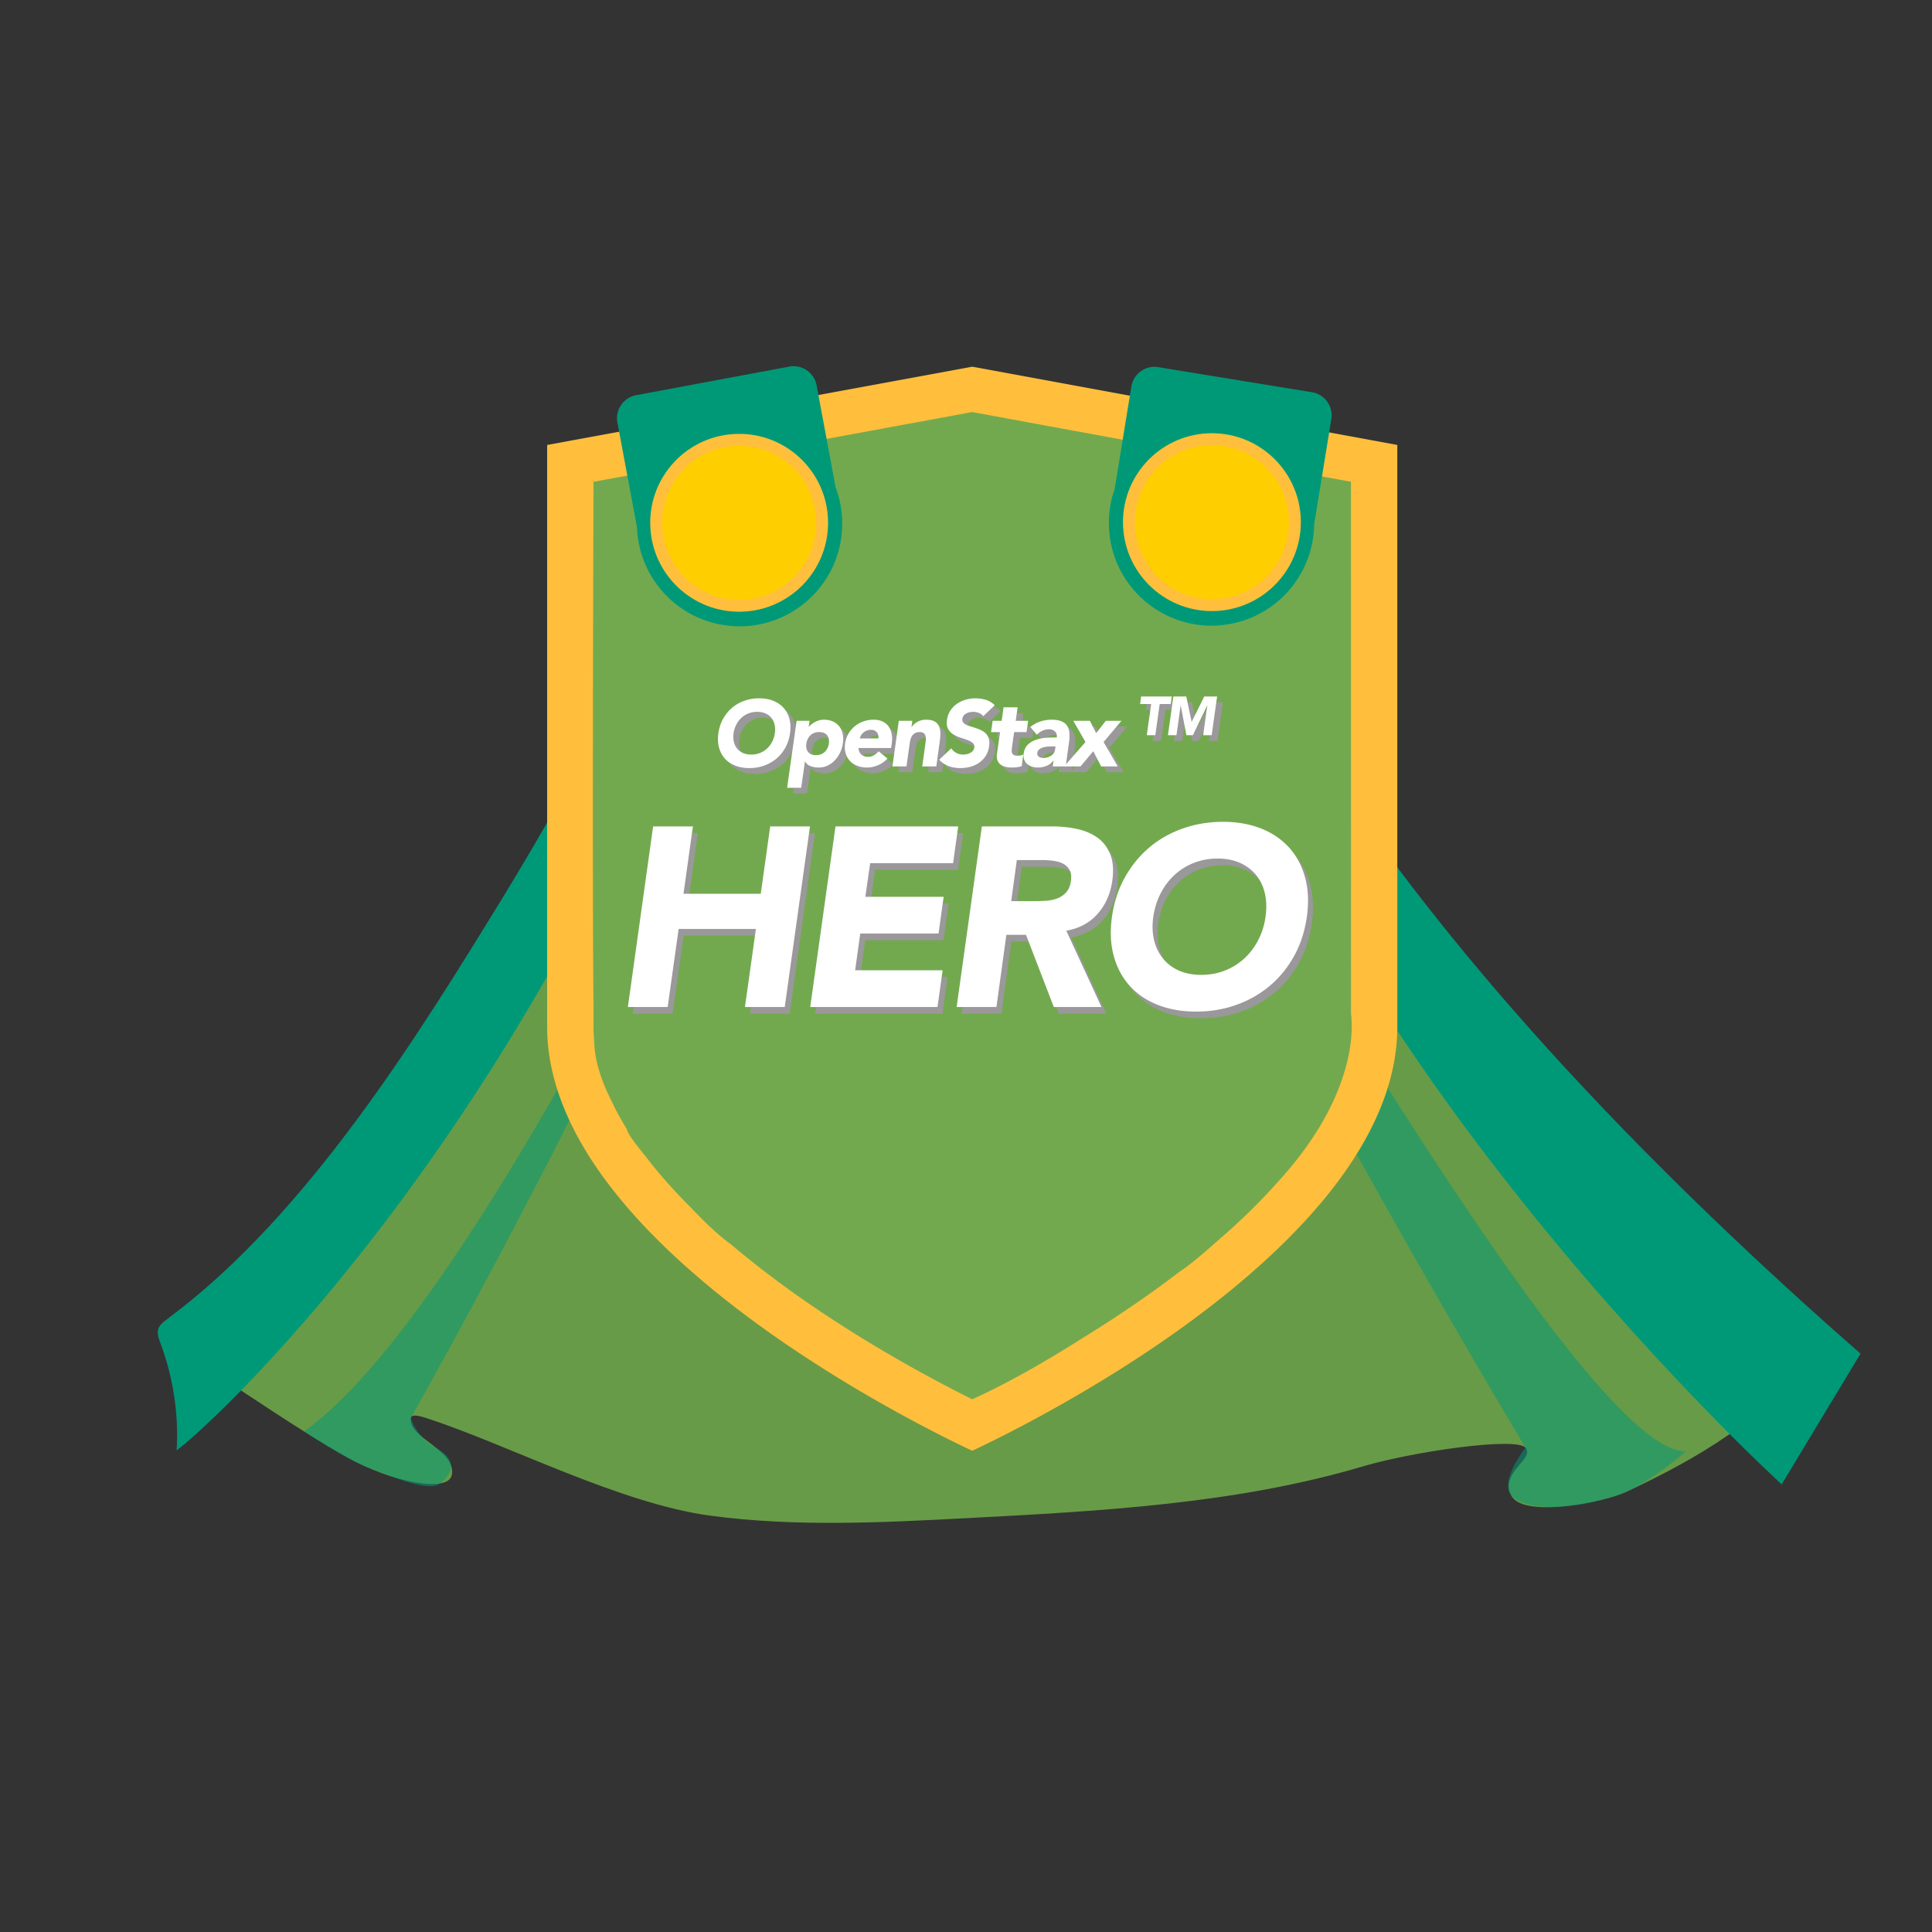 <svg xmlns="http://www.w3.org/2000/svg" height="1333.333" width="1333.333"><rect width="100%" height="100%" fill="#333333" stroke="none"/><defs><clipPath id="a"><path d="M0 1000h1000V0H0z"/></clipPath><clipPath id="b"><path d="M604.266 616.623H873.06V220.024H604.266z"/></clipPath><clipPath id="c"><path d="M157.4 607.96h220.414V230.779H157.4z"/></clipPath></defs><g clip-path="url(#a)" transform="matrix(1.333 0 0 -1.333 0 1333.333)"><path d="M372.568 732.848C335.234 616.623 288.64 502.063 219.03 396.9c-27.754-41.928-61.314-85.22-114.344-103.503 25.03-15.873 49.038-32.943 75.088-47.617 23.078-13.002 52.968-18.824 54.228-8.802 1.644 13.08-22.876 18.702-21.317 29.14.362 2.418 5.78.706 8.503-.184 41.733-13.625 99.905-44.192 146.896-50.438 43.944-5.838 88.711-3.53 133.046-1.205 69.15 3.626 139.347 7.425 204.507 26.775 25.582 7.596 79.251 15.394 84.181 9.666 4.931-5.73-13.524-12.818-7.39-24.755 6.135-11.937 48.151-3.42 59.4 1.83 38.16 17.805 72.66 38.676 90.033 65.752-9.205.047-16.869 5.715-23.495 11.098-154.38 125.417-271.69 288.829-297.342 466.945-.587 4.077-1.464 8.659-5.476 11.048-2.443 1.455-5.569 1.765-8.546 2.007-44.252 3.596-89.033 2.234-132.765-4.035-22.32-3.2-48.137-6.931-65.354 5.51-12.5-16.231-21.46-34.374-26.315-53.284" fill="#689b47"/><g clip-path="url(#b)" opacity=".53"><path d="M789.818 250.731S612.731 544.961 604.3 615.354c-3.169 26.463 211.698-369.945 268.76-366.393 0 0-20.106-17.626-35.27-22.737-25.679-8.654-48.964-7.79-55.362-.248-6.396 7.544 7.39 24.755 7.39 24.755" fill="#009978"/></g><g clip-path="url(#c)" opacity=".53"><path d="M212.685 266.118S339.41 490.168 377.813 607.96c0 0-133.752-287.519-220.413-348.796 0 0 21.594-14.6 34.222-19.2 12.628-4.603 30.207-12.45 36.293-7.719 6.086 4.733 9.392 11.812-1.619 18.012-11.008 6.201-13.61 15.862-13.61 15.862" fill="#009978"/></g><path d="M376.053 751.712c-38.617-76.366-71.753-144.558-117.06-218.278-41.627-67.735-99.195-161.518-171.508-215.41-2.174-1.621-4.606-3.235-5.45-5.568-.886-2.45.103-5.078 1.016-7.533 6.665-17.921 9.527-36.803 8.413-55.497 17.134 12.048 202.107 180.48 299.237 493.04M625.218 726.4s37.883-164.33 338.02-426.974l-40.811-67.667S652.346 477.454 610.992 725.387c-1.132 6.795 14.226 1.014 14.226 1.014" fill="#009978"/><path d="M305.887 753.359l196.782 40.693 199.007-38.465s25.159-332.914-17.754-350.678c-34.027-36.245-133.161-123.545-180.508-136.113l-82.123 48.078s-96.913 63.623-120.584 126.509c-2.961 61.404 5.18 309.976 5.18 309.976" fill="#73a94e"/><path d="M660.974 387.668c-9.183-10.316-19.911-20.729-32.131-31.144-6.757-6.054-13.37-11.581-18.194-14.708a546.267 546.267 0 0 0-11.662-8.688c-13.191-9.542-26.47-18.24-38.97-25.913-17.464-11.098-37.621-22.83-56.666-31.411-18.84 9.344-57.598 29.794-95.636 57.324-10.405 7.538-20.06 15.085-28.946 22.615-4.798 3.523-10.943 8.58-20.845 19.067-8.19 8.131-15.454 16.227-21.735 24.259-.71.898-1.402 1.797-2.08 2.686-7.768 9.417-9.434 12.616-9.614 13.955-3.095 4.996-5.777 9.946-8.05 14.834-3.953 7.845-8.037 18.041-8.74 28.581-.04.664-.084 1.555-.125 2.679a75.494 75.494 0 0 0-.313 6.792v10.188c-.247 22.535-.333 60.613-.33 101.217 0 14.591.01 29.516.028 44.18 0 1.113.005 2.246.005 3.36.027 19.399.064 38.249.103 55.141 0 1.159 0 2.31.005 3.451.063 25.077.125 45.455.157 56.264.009 1.321.013 2.507.013 3.531.014 3.172.019 4.888.019 4.888l10.215 1.878 2.755.503 20.557 3.792 2.368.44 12.79 2.354 3.759.683 44.397 8.176 19.865 3.657 46.358 8.536 3.832.709 29.179 5.374.009-.009 2.912-.53 165.907-30.54 27.26-5.023v-.916h.009l.018-274.547c.037-.26.279-1.824.342-4.511 0-.405.017-.845.017-1.294.172-11.753-3.234-43.361-38.842-81.88M503.35 810.404l-220.08-40.522V468.596c0-27.135 11.447-55.51 34.014-84.333 18.37-23.443 44.058-47.191 76.36-70.57 49.009-35.482 98.665-59.382 109.706-64.54 11.044 5.158 60.7 29.058 109.706 64.54 32.302 23.379 57.989 47.127 76.354 70.57 22.58 28.823 34.019 57.198 34.019 84.333v301.286z" fill="#ffbf3d"/><path d="M679.277 797.177l-79.649 12.987c-6.569 1.072-12.819-3.426-13.89-9.994l-8.65-53.06a52.882 52.882 0 0 1-2.992-18.335 54.14 54.14 0 0 1 .086-2.474c1.248-20.89 14.407-38.232 32.474-45.838a52.928 52.928 0 0 1 23.757-4.05c.24.014.475.043.715.06 22.191 1.622 40.263 16.685 46.714 36.724a52.869 52.869 0 0 1 2.536 15.545l8.893 54.546c1.071 6.568-3.427 12.818-9.994 13.89" fill="#009978"/><path d="M673.481 729.92c0-25.426-20.61-46.037-46.037-46.037-25.426 0-46.037 20.611-46.037 46.037 0 25.425 20.611 46.037 46.037 46.037s46.037-20.612 46.037-46.037" fill="#ffbf3d"/><path d="M667.302 729.92c0-22.013-17.845-39.857-39.857-39.857-22.013 0-39.857 17.844-39.857 39.857 0 22.012 17.844 39.857 39.857 39.857 22.012 0 39.857-17.845 39.857-39.857" fill="#ffce00"/><path d="M329.33 795.65l79.332 14.793c6.542 1.221 12.893-3.134 14.113-9.676l9.855-52.85a52.942 52.942 0 0 0 3.406-18.262c.007-.82.001-1.646-.029-2.475-.774-20.914-13.534-38.55-31.424-46.564a52.93 52.93 0 0 0-23.659-4.59c-.24.01-.477.033-.716.045-22.222 1.118-40.632 15.766-47.537 35.653a52.868 52.868 0 0 0-2.888 15.483l-10.13 54.33c-1.22 6.542 3.134 12.893 9.676 14.113" fill="#009978"/><path d="M336.651 728.542c.577-25.419 21.652-45.557 47.071-44.979 25.42.578 45.557 21.652 44.98 47.071-.578 25.419-21.654 45.557-47.072 44.979-25.419-.577-45.557-21.652-44.979-47.071" fill="#ffbf3d"/><path d="M342.83 728.683c.5-22.007 18.745-39.441 40.752-38.941s39.441 18.746 38.94 40.752c-.5 22.007-18.745 39.44-40.752 38.94-22.006-.5-39.44-18.744-38.94-40.751" fill="#ffce00"/><path d="M340.7 568.925H361.3l-4.879-34.862h40.01l4.878 34.862h20.602l-13.068-93.496h-20.602l5.675 40.407h-40.01l-5.675-40.407h-20.6zM435.12 568.925h63.523L496 549.908h-42.923l-2.504-17.431h40.537l-2.644-19.016H447.93l-2.644-19.016h45.297l-2.644-19.016h-65.898zM526.09 530.231h12.155c1.849 0 3.805.064 5.878.199 2.064.129 3.977.527 5.739 1.188 1.763.66 3.299 1.692 4.622 3.105 1.32 1.408 2.16 3.385 2.514 5.943.344 2.375.129 4.267-.666 5.674a8.003 8.003 0 0 1-3.3 3.235c-1.407.747-3.062 1.258-4.954 1.521-1.891.263-3.76.398-5.61.398h-13.465zm-15.185 38.694h36.185c4.76 0 9.199-.463 13.336-1.387 4.138-.924 7.663-2.466 10.564-4.621 2.913-2.16 5.062-5.067 6.47-8.715 1.407-3.654 1.72-8.211.924-13.67-.967-6.604-3.471-12.214-7.522-16.835-4.052-4.626-9.468-7.555-16.24-8.785l18.217-39.483h-24.696l-14.39 37.371h-10.166l-5.148-37.371h-20.601zM599.662 522.176c-.623-4.406-.494-8.43.388-12.084.881-3.654 2.407-6.825 4.556-9.506 2.16-2.687 4.911-4.777 8.253-6.276 3.354-1.494 7.222-2.24 11.628-2.24 4.396 0 8.49.746 12.273 2.24 3.794 1.5 7.135 3.59 10.038 6.276 2.912 2.681 5.308 5.852 7.2 9.506 1.892 3.653 3.148 7.678 3.761 12.084.613 4.31.506 8.318-.323 12.015-.837 3.697-2.364 6.89-4.556 9.575-2.203 2.687-4.976 4.777-8.328 6.271-3.343 1.5-7.21 2.246-11.618 2.246-4.406 0-8.5-.747-12.284-2.246-3.782-1.494-7.125-3.584-10.037-6.27-2.9-2.687-5.298-5.879-7.189-9.576-1.892-3.697-3.149-7.705-3.762-12.015m-21.396 0c1.053 7.48 3.278 14.261 6.663 20.338 3.396 6.072 7.62 11.242 12.681 15.513 5.062 4.272 10.854 7.55 17.366 9.84 6.513 2.288 13.423 3.433 20.731 3.433 7.308 0 13.863-1.145 19.677-3.434s10.65-5.567 14.53-9.839c3.868-4.27 6.642-9.44 8.317-15.513 1.666-6.077 1.978-12.858.925-20.338-1.054-7.485-3.257-14.26-6.598-20.338-3.354-6.072-7.577-11.246-12.682-15.513-5.105-4.272-10.897-7.555-17.366-9.838-6.47-2.289-13.359-3.434-20.666-3.434-7.308 0-13.885 1.145-19.743 3.434-5.856 2.283-10.724 5.566-14.593 9.838-3.88 4.267-6.653 9.441-8.318 15.513-1.676 6.077-1.977 12.853-.924 20.338" fill="#9a989a"/><path d="M338.139 572.393h20.602l-4.88-34.862h40.01l4.879 34.862h20.602l-13.067-93.497h-20.602l5.674 40.408h-40.01l-5.674-40.408h-20.601zM432.56 572.393h63.523l-2.643-19.017h-42.922l-2.504-17.43h40.536l-2.643-19.017H445.37l-2.645-19.016h45.298l-2.644-19.017h-65.9zM523.53 533.7h12.154c1.85 0 3.805.063 5.88.198 2.063.13 3.976.527 5.737 1.187 1.763.661 3.3 1.693 4.622 3.106 1.322 1.408 2.16 3.385 2.515 5.943.344 2.375.13 4.267-.667 5.674a8 8 0 0 1-3.299 3.235c-1.408.747-3.063 1.258-4.954 1.521a40.697 40.697 0 0 1-5.61.398h-13.466zm-15.185 38.693h36.184c4.761 0 9.2-.463 13.337-1.387 4.138-.924 7.662-2.466 10.564-4.62 2.913-2.16 5.062-5.068 6.47-8.716 1.407-3.654 1.72-8.21.924-13.67-.968-6.604-3.472-12.214-7.523-16.835-4.05-4.626-9.468-7.555-16.239-8.785l18.216-39.484h-24.695l-14.39 37.372h-10.167l-5.147-37.372h-20.602zM597.102 525.644c-.623-4.406-.494-8.43.387-12.084.881-3.653 2.407-6.824 4.556-9.505 2.161-2.687 4.911-4.777 8.254-6.276 3.353-1.493 7.222-2.24 11.628-2.24 4.395 0 8.49.747 12.273 2.24 3.794 1.499 7.135 3.589 10.037 6.276 2.913 2.68 5.309 5.852 7.2 9.506 1.893 3.653 3.15 7.678 3.763 12.084.612 4.31.505 8.318-.323 12.015-.838 3.697-2.364 6.889-4.556 9.575-2.203 2.687-4.976 4.777-8.33 6.27-3.341 1.5-7.21 2.246-11.617 2.246-4.406 0-8.5-.747-12.283-2.246-3.783-1.494-7.125-3.584-10.037-6.27-2.902-2.686-5.3-5.878-7.19-9.575-1.892-3.697-3.15-7.705-3.762-12.015m-21.396 0c1.052 7.48 3.277 14.26 6.663 20.338 3.395 6.072 7.62 11.242 12.68 15.513 5.062 4.272 10.855 7.55 17.366 9.839 6.513 2.289 13.423 3.434 20.731 3.434 7.31 0 13.863-1.145 19.678-3.434 5.813-2.29 10.65-5.567 14.53-9.84 3.868-4.27 6.641-9.44 8.317-15.513 1.665-6.077 1.978-12.858.924-20.338-1.053-7.485-3.256-14.26-6.598-20.338-3.353-6.072-7.577-11.246-12.68-15.513-5.106-4.272-10.899-7.555-17.368-9.838-6.469-2.29-13.358-3.434-20.666-3.434s-13.885 1.144-19.742 3.434c-5.857 2.283-10.725 5.566-14.593 9.838-3.88 4.267-6.653 9.441-8.319 15.513-1.676 6.077-1.977 12.853-.923 20.338" fill="#fff"/><path d="M382.8 617.647c-.228-1.62-.181-3.099.143-4.442.324-1.344.885-2.509 1.675-3.495.794-.988 1.806-1.756 3.035-2.308 1.232-.548 2.654-.823 4.274-.823 1.616 0 3.12.275 4.512.823a11.706 11.706 0 0 1 3.69 2.308 12.557 12.557 0 0 1 2.648 3.495c.695 1.343 1.157 2.822 1.382 4.442.225 1.584.186 3.058-.12 4.417s-.868 2.533-1.674 3.52c-.81.988-1.83 1.757-3.061 2.306-1.23.551-2.651.825-4.272.825-1.62 0-3.125-.274-4.515-.825a11.764 11.764 0 0 1-3.691-2.306 12.512 12.512 0 0 1-2.642-3.52 13.915 13.915 0 0 1-1.383-4.417m-7.866 0c.387 2.75 1.205 5.243 2.449 7.477 1.248 2.232 2.8 4.133 4.662 5.703 1.86 1.571 3.99 2.776 6.385 3.617 2.393.842 4.934 1.263 7.62 1.263 2.688 0 5.098-.421 7.235-1.263 2.137-.841 3.915-2.046 5.34-3.617 1.424-1.57 2.444-3.471 3.06-5.703.612-2.234.726-4.727.34-7.477-.388-2.751-1.198-5.243-2.426-7.477-1.234-2.232-2.786-4.134-4.662-5.703a20.494 20.494 0 0 0-6.385-3.617c-2.38-.842-4.911-1.262-7.598-1.262-2.686 0-5.104.42-7.258 1.262-2.153.839-3.943 2.047-5.365 3.617-1.427 1.569-2.445 3.471-3.057 5.703-.618 2.234-.728 4.726-.34 7.477M420.472 612.258c-.261-1.78.04-3.22.897-4.32.858-1.1 2.208-1.652 4.054-1.652 1.845 0 3.359.551 4.539 1.652 1.182 1.1 1.9 2.54 2.16 4.32.258 1.78-.046 3.22-.923 4.32-.873 1.1-2.232 1.652-4.078 1.652-1.844 0-3.35-.552-4.511-1.652-1.165-1.1-1.881-2.54-2.138-4.32m-5.05 11.797h6.702l-.44-3.107h.1c.32.421.758.85 1.308 1.286.553.44 1.157.834 1.82 1.19.664.356 1.384.647 2.163.874.778.225 1.584.34 2.425.34 1.75 0 3.295-.3 4.638-.899 1.344-.599 2.45-1.44 3.327-2.524.873-1.085 1.478-2.37 1.818-3.86.339-1.488.382-3.124.122-4.904a16.137 16.137 0 0 0-1.407-4.733 15.675 15.675 0 0 0-2.694-4.004 12.777 12.777 0 0 0-3.766-2.793c-1.421-.696-2.974-1.043-4.657-1.043-1.521 0-2.912.235-4.177.703-1.26.47-2.215 1.27-2.864 2.404h-.095l-1.943-13.593h-7.282zM457.753 614.93c.193 1.228-.067 2.28-.778 3.154-.712.873-1.731 1.311-3.06 1.311-.808 0-1.536-.13-2.183-.389a6.284 6.284 0 0 1-1.7-.995 5.674 5.674 0 0 1-1.213-1.407 5.592 5.592 0 0 1-.68-1.675zm4.709-10.392a13.976 13.976 0 0 0-4.88-3.447c-1.892-.808-3.796-1.213-5.704-1.213-1.813 0-3.481.292-5.002.873-1.521.583-2.79 1.416-3.81 2.501-1.018 1.084-1.765 2.386-2.231 3.907-.47 1.521-.577 3.222-.316 5.1.256 1.876.834 3.574 1.722 5.096a14.352 14.352 0 0 0 3.327 3.91 14.557 14.557 0 0 0 4.512 2.498c1.683.583 3.434.875 5.247.875 1.679 0 3.168-.292 4.464-.875 1.296-.58 2.347-1.415 3.157-2.499.806-1.085 1.367-2.388 1.675-3.909.305-1.522.332-3.22.07-5.097l-.338-2.282H447.46c.095-1.392.572-2.5 1.43-3.326.857-.824 1.999-1.237 3.425-1.237 1.198 0 2.24.267 3.129.8a10.434 10.434 0 0 1 2.454 2.065zM468.337 624.056h6.989l-.434-3.204h.094c.292.452.68.904 1.165 1.359a9.107 9.107 0 0 0 1.653 1.213 9.428 9.428 0 0 0 2.086.875 8.87 8.87 0 0 0 2.476.34c1.846 0 3.304-.285 4.37-.85 1.067-.567 1.845-1.353 2.33-2.355.487-1.003.744-2.185.776-3.544.03-1.358-.064-2.833-.29-4.418l-1.796-13.011h-7.282l1.6 11.554c.099.68.178 1.385.245 2.112.064.729.016 1.4-.146 2.015a2.895 2.895 0 0 1-.925 1.505c-.45.389-1.145.583-2.086.583-.94 0-1.722-.17-2.354-.51a4.288 4.288 0 0 1-1.53-1.358 6.376 6.376 0 0 1-.873-1.92 16.478 16.478 0 0 1-.438-2.233l-1.651-11.748h-7.282zM512.025 626.434c-.518.776-1.279 1.351-2.279 1.725-1.004.371-1.976.556-2.916.556a8.563 8.563 0 0 1-1.746-.193 6.785 6.785 0 0 1-1.723-.607 4.583 4.583 0 0 1-1.383-1.092c-.39-.454-.632-1.004-.73-1.652-.095-.776.04-1.416.415-1.918.371-.502.904-.922 1.6-1.262.695-.34 1.504-.638 2.43-.897a52.05 52.05 0 0 0 2.788-.875c.94-.324 1.854-.71 2.742-1.163a8.242 8.242 0 0 0 2.308-1.725c.647-.695 1.126-1.57 1.433-2.622.305-1.052.344-2.322.12-3.81-.257-1.91-.85-3.577-1.77-5a12.731 12.731 0 0 0-3.398-3.546c-1.344-.938-2.849-1.633-4.516-2.086a19.593 19.593 0 0 0-5.172-.679c-2.232 0-4.255.34-6.068 1.02-1.814.68-3.446 1.78-4.904 3.3l6.262 5.922a6.624 6.624 0 0 1 2.601-2.402 7.469 7.469 0 0 1 3.52-.849c.612 0 1.244.071 1.892.217a7.138 7.138 0 0 1 1.794.656c.553.29 1.012.664 1.387 1.116.371.452.604.988.703 1.602.162 1.035-.122 1.853-.85 2.451-.73.6-1.659 1.11-2.793 1.53-1.134.42-2.362.841-3.69 1.262-1.328.42-2.54.988-3.639 1.701a7.599 7.599 0 0 0-2.6 2.815c-.628 1.165-.817 2.702-.556 4.612.257 1.846.848 3.463 1.77 4.854a12.872 12.872 0 0 0 3.425 3.497 15.204 15.204 0 0 0 4.516 2.111 18.17 18.17 0 0 0 4.998.703c1.943 0 3.781-.274 5.511-.825a10.735 10.735 0 0 0 4.493-2.766zM534.455 618.23h-6.408l-1.114-7.864a11.81 11.81 0 0 1-.147-1.774c0-.533.087-.994.265-1.383.177-.389.486-.687.925-.899.434-.209 1.042-.314 1.821-.314.387 0 .896.04 1.53.121.627.081 1.121.266 1.477.559l-.823-6.069a11.823 11.823 0 0 0-2.599-.583 23.933 23.933 0 0 0-2.596-.146c-1.232 0-2.347.13-3.35.389-1.003.259-1.853.672-2.548 1.237-.696.567-1.198 1.304-1.505 2.21-.309.905-.384 2.005-.218 3.301l1.601 11.215h-4.663l.826 5.826h4.662l.971 6.99h7.283l-.973-6.99h6.408zM547.663 610.802c-.554 0-1.24-.026-2.063-.073a11.409 11.409 0 0 1-2.429-.413 6.256 6.256 0 0 1-2.086-1.019c-.6-.454-.948-1.085-1.044-1.895-.066-.452-.02-.833.143-1.14.162-.308.391-.574.68-.802.291-.225.64-.387 1.046-.484a5.012 5.012 0 0 1 1.19-.146c.71 0 1.414.097 2.11.291a7.14 7.14 0 0 1 1.891.826c.57.355 1.047.807 1.435 1.358.387.552.632 1.198.727 1.942l.193 1.555zm.774-7.38h-.094c-.973-1.263-2.17-2.169-3.592-2.719a12.059 12.059 0 0 0-4.37-.825 10.24 10.24 0 0 0-3.11.462c-.97.306-1.804.77-2.5 1.383a5.415 5.415 0 0 0-1.529 2.282c-.324.906-.403 1.957-.24 3.154.291 2.041 1.057 3.617 2.307 4.735 1.244 1.116 2.717 1.942 4.417 2.476 1.698.533 3.476.85 5.337.946 1.861.097 3.552.146 5.073.146.162 1.294-.162 2.321-.968 3.084-.81.758-1.845 1.14-3.109 1.14a7.734 7.734 0 0 1-3.375-.753 11.133 11.133 0 0 1-2.935-2.063l-3.303 3.981a15.733 15.733 0 0 0 5.124 2.841c1.893.63 3.81.946 5.753.946 2.133 0 3.86-.267 5.167-.802 1.313-.534 2.308-1.318 2.987-2.355.68-1.035 1.075-2.305 1.19-3.81.114-1.506.023-3.246-.265-5.22l-1.65-11.99h-6.702z" fill="#9a989a"/><path d="M564.987 613.084l-6.31 10.972h8.593l3.252-6.409 4.954 6.409h8.108l-9.226-10.972 7.33-12.623h-8.594l-4.077 7.864-6.602-7.864h-8.494zM598.992 632.76h-5.717l.537 3.904h15.852l-.537-3.905h-5.718l-2.264-16.133h-4.417zM610.485 636.665h6.682l2.773-13.075h.055l6.483 13.075h6.65l-2.8-20.04h-4.418l2.153 15.37h-.059l-7.413-15.37h-3.37l-2.915 15.37h-.055l-2.154-15.37h-4.413z" fill="#9a989a"/><path d="M379.8 620.647c-.228-1.62-.181-3.099.143-4.442.324-1.344.885-2.509 1.675-3.495.794-.988 1.806-1.756 3.035-2.308 1.232-.548 2.654-.823 4.274-.823 1.616 0 3.12.275 4.512.823a11.706 11.706 0 0 1 3.69 2.308 12.557 12.557 0 0 1 2.648 3.495c.695 1.343 1.157 2.822 1.382 4.442.225 1.584.186 3.058-.12 4.417s-.868 2.533-1.674 3.52c-.81.988-1.83 1.757-3.061 2.306-1.23.551-2.651.825-4.272.825-1.62 0-3.125-.274-4.515-.825a11.764 11.764 0 0 1-3.691-2.306 12.512 12.512 0 0 1-2.642-3.52 13.915 13.915 0 0 1-1.383-4.417m-7.866 0c.387 2.75 1.205 5.243 2.449 7.477 1.248 2.232 2.8 4.133 4.662 5.703 1.86 1.571 3.99 2.776 6.385 3.617 2.393.842 4.934 1.263 7.62 1.263 2.688 0 5.098-.421 7.235-1.263 2.137-.841 3.915-2.046 5.34-3.617 1.424-1.57 2.444-3.471 3.06-5.703.612-2.234.726-4.727.34-7.477-.388-2.751-1.198-5.243-2.426-7.477-1.234-2.232-2.786-4.134-4.662-5.703a20.494 20.494 0 0 0-6.385-3.617c-2.38-.842-4.911-1.262-7.598-1.262-2.686 0-5.104.42-7.258 1.262-2.153.839-3.943 2.047-5.365 3.617-1.427 1.569-2.445 3.471-3.057 5.703-.618 2.234-.728 4.726-.34 7.477M417.472 615.258c-.261-1.78.04-3.22.897-4.32.858-1.1 2.208-1.652 4.054-1.652 1.845 0 3.359.551 4.539 1.652 1.182 1.1 1.9 2.54 2.16 4.32.258 1.78-.046 3.22-.923 4.32-.873 1.1-2.232 1.652-4.078 1.652-1.844 0-3.35-.552-4.511-1.652-1.165-1.1-1.881-2.54-2.138-4.32m-5.05 11.797h6.702l-.44-3.107h.1c.32.421.758.85 1.308 1.286.553.44 1.157.834 1.82 1.19.664.356 1.384.647 2.163.874.778.225 1.584.34 2.425.34 1.75 0 3.295-.3 4.638-.899 1.344-.599 2.45-1.44 3.327-2.524.873-1.085 1.478-2.37 1.818-3.86.339-1.488.382-3.124.122-4.904a16.137 16.137 0 0 0-1.407-4.733 15.675 15.675 0 0 0-2.694-4.004 12.777 12.777 0 0 0-3.766-2.793c-1.421-.696-2.974-1.043-4.657-1.043-1.521 0-2.912.235-4.177.703-1.26.47-2.215 1.27-2.864 2.404h-.095l-1.943-13.593h-7.282zM454.753 617.93c.193 1.228-.067 2.28-.778 3.154-.712.873-1.731 1.311-3.06 1.311-.808 0-1.536-.13-2.183-.389a6.284 6.284 0 0 1-1.7-.995 5.674 5.674 0 0 1-1.213-1.407 5.592 5.592 0 0 1-.68-1.675zm4.709-10.392a13.976 13.976 0 0 0-4.88-3.447c-1.892-.808-3.796-1.213-5.704-1.213-1.813 0-3.481.292-5.002.873-1.521.583-2.79 1.416-3.81 2.501-1.018 1.084-1.765 2.386-2.231 3.907-.47 1.521-.577 3.222-.316 5.1.256 1.876.834 3.574 1.722 5.096a14.352 14.352 0 0 0 3.327 3.91 14.557 14.557 0 0 0 4.512 2.498c1.683.583 3.434.875 5.247.875 1.679 0 3.168-.292 4.464-.875 1.296-.58 2.347-1.415 3.157-2.499.806-1.085 1.367-2.388 1.675-3.909.305-1.522.332-3.22.07-5.097l-.338-2.282H444.46c.095-1.392.572-2.5 1.43-3.326.857-.824 1.999-1.237 3.425-1.237 1.198 0 2.24.267 3.129.8a10.434 10.434 0 0 1 2.454 2.065zM465.337 627.056h6.989l-.434-3.204h.094c.292.452.68.904 1.165 1.359a9.107 9.107 0 0 0 1.653 1.213 9.428 9.428 0 0 0 2.086.875 8.87 8.87 0 0 0 2.476.34c1.846 0 3.304-.285 4.37-.85 1.067-.567 1.845-1.353 2.33-2.355.487-1.003.744-2.185.776-3.544.03-1.358-.064-2.833-.29-4.418l-1.796-13.011h-7.282l1.6 11.554c.099.68.178 1.385.245 2.112.064.729.016 1.4-.146 2.015a2.895 2.895 0 0 1-.925 1.505c-.45.389-1.145.583-2.086.583-.94 0-1.722-.17-2.354-.51a4.288 4.288 0 0 1-1.53-1.358 6.376 6.376 0 0 1-.873-1.92 16.478 16.478 0 0 1-.438-2.233l-1.651-11.748h-7.282zM509.025 629.434c-.518.776-1.279 1.351-2.279 1.725-1.004.371-1.976.556-2.916.556a8.563 8.563 0 0 1-1.746-.193 6.785 6.785 0 0 1-1.723-.607 4.583 4.583 0 0 1-1.383-1.092c-.39-.454-.632-1.004-.73-1.652-.095-.776.04-1.416.415-1.918.371-.502.904-.922 1.6-1.262.695-.34 1.504-.638 2.43-.897a52.05 52.05 0 0 0 2.788-.875c.94-.324 1.854-.71 2.742-1.163a8.242 8.242 0 0 0 2.308-1.725c.647-.695 1.126-1.57 1.433-2.622.305-1.052.344-2.322.12-3.81-.257-1.91-.85-3.577-1.77-5a12.731 12.731 0 0 0-3.398-3.546c-1.344-.938-2.849-1.633-4.516-2.086a19.593 19.593 0 0 0-5.172-.679c-2.232 0-4.255.34-6.068 1.02-1.814.68-3.446 1.78-4.904 3.3l6.262 5.922a6.624 6.624 0 0 1 2.601-2.402 7.469 7.469 0 0 1 3.52-.849c.612 0 1.244.071 1.892.217a7.138 7.138 0 0 1 1.794.656c.553.29 1.012.664 1.387 1.116.371.452.604.988.703 1.602.162 1.035-.122 1.853-.85 2.451-.73.6-1.659 1.11-2.793 1.53-1.134.42-2.362.841-3.69 1.262-1.328.42-2.54.988-3.639 1.701a7.599 7.599 0 0 0-2.6 2.815c-.628 1.165-.817 2.702-.556 4.612.257 1.846.848 3.463 1.77 4.854a12.872 12.872 0 0 0 3.425 3.497 15.204 15.204 0 0 0 4.516 2.111 18.17 18.17 0 0 0 4.998.703c1.943 0 3.781-.274 5.511-.825a10.735 10.735 0 0 0 4.493-2.766zM531.455 621.23h-6.408l-1.114-7.864a11.81 11.81 0 0 1-.147-1.774c0-.533.087-.994.265-1.383.177-.389.486-.687.925-.899.434-.209 1.042-.314 1.821-.314.387 0 .896.04 1.53.121.627.081 1.121.266 1.477.559l-.823-6.069a11.823 11.823 0 0 0-2.599-.583 23.933 23.933 0 0 0-2.596-.146c-1.232 0-2.347.13-3.35.389-1.003.259-1.853.672-2.548 1.237-.696.567-1.198 1.304-1.505 2.21-.309.905-.384 2.005-.218 3.301l1.601 11.215h-4.663l.826 5.826h4.662l.971 6.99h7.283l-.973-6.99h6.408zM544.663 613.802c-.554 0-1.24-.026-2.063-.073a11.409 11.409 0 0 1-2.429-.413 6.256 6.256 0 0 1-2.086-1.019c-.6-.454-.948-1.085-1.044-1.895-.066-.452-.02-.833.143-1.14.162-.308.391-.574.68-.802.291-.225.64-.387 1.046-.484a5.012 5.012 0 0 1 1.19-.146c.71 0 1.414.097 2.11.291a7.14 7.14 0 0 1 1.891.826c.57.355 1.047.807 1.435 1.358.387.552.632 1.198.727 1.942l.193 1.555zm.774-7.38h-.094c-.973-1.263-2.17-2.169-3.592-2.719a12.059 12.059 0 0 0-4.37-.825 10.24 10.24 0 0 0-3.11.462c-.97.306-1.804.77-2.5 1.383a5.415 5.415 0 0 0-1.529 2.282c-.324.906-.403 1.957-.24 3.154.291 2.041 1.057 3.617 2.307 4.735 1.244 1.116 2.717 1.942 4.417 2.476 1.698.533 3.476.85 5.337.946 1.861.097 3.552.146 5.073.146.162 1.294-.162 2.321-.968 3.084-.81.758-1.845 1.14-3.109 1.14a7.734 7.734 0 0 1-3.375-.753 11.133 11.133 0 0 1-2.935-2.063l-3.303 3.981a15.733 15.733 0 0 0 5.124 2.841c1.893.63 3.81.946 5.753.946 2.133 0 3.86-.267 5.167-.802 1.313-.534 2.308-1.318 2.987-2.355.68-1.035 1.075-2.305 1.19-3.81.114-1.506.023-3.246-.265-5.22l-1.65-11.99h-6.702z" fill="#fff"/><path d="M561.987 616.084l-6.31 10.972h8.593l3.252-6.409 4.954 6.409h8.108l-9.226-10.972 7.33-12.623h-8.594l-4.077 7.864-6.602-7.864h-8.494z" fill="#fff"/><g><path d="M595.992 635.76h-5.717l.537 3.904h15.852l-.537-3.905h-5.718l-2.264-16.133h-4.417z" fill="#fff"/></g><g><path d="M607.485 639.665h6.682l2.773-13.075h.055l6.483 13.075h6.65l-2.8-20.04h-4.418l2.153 15.37h-.059l-7.413-15.37h-3.37l-2.915 15.37h-.055l-2.154-15.37h-4.413z" fill="#fff"/></g></g></svg>